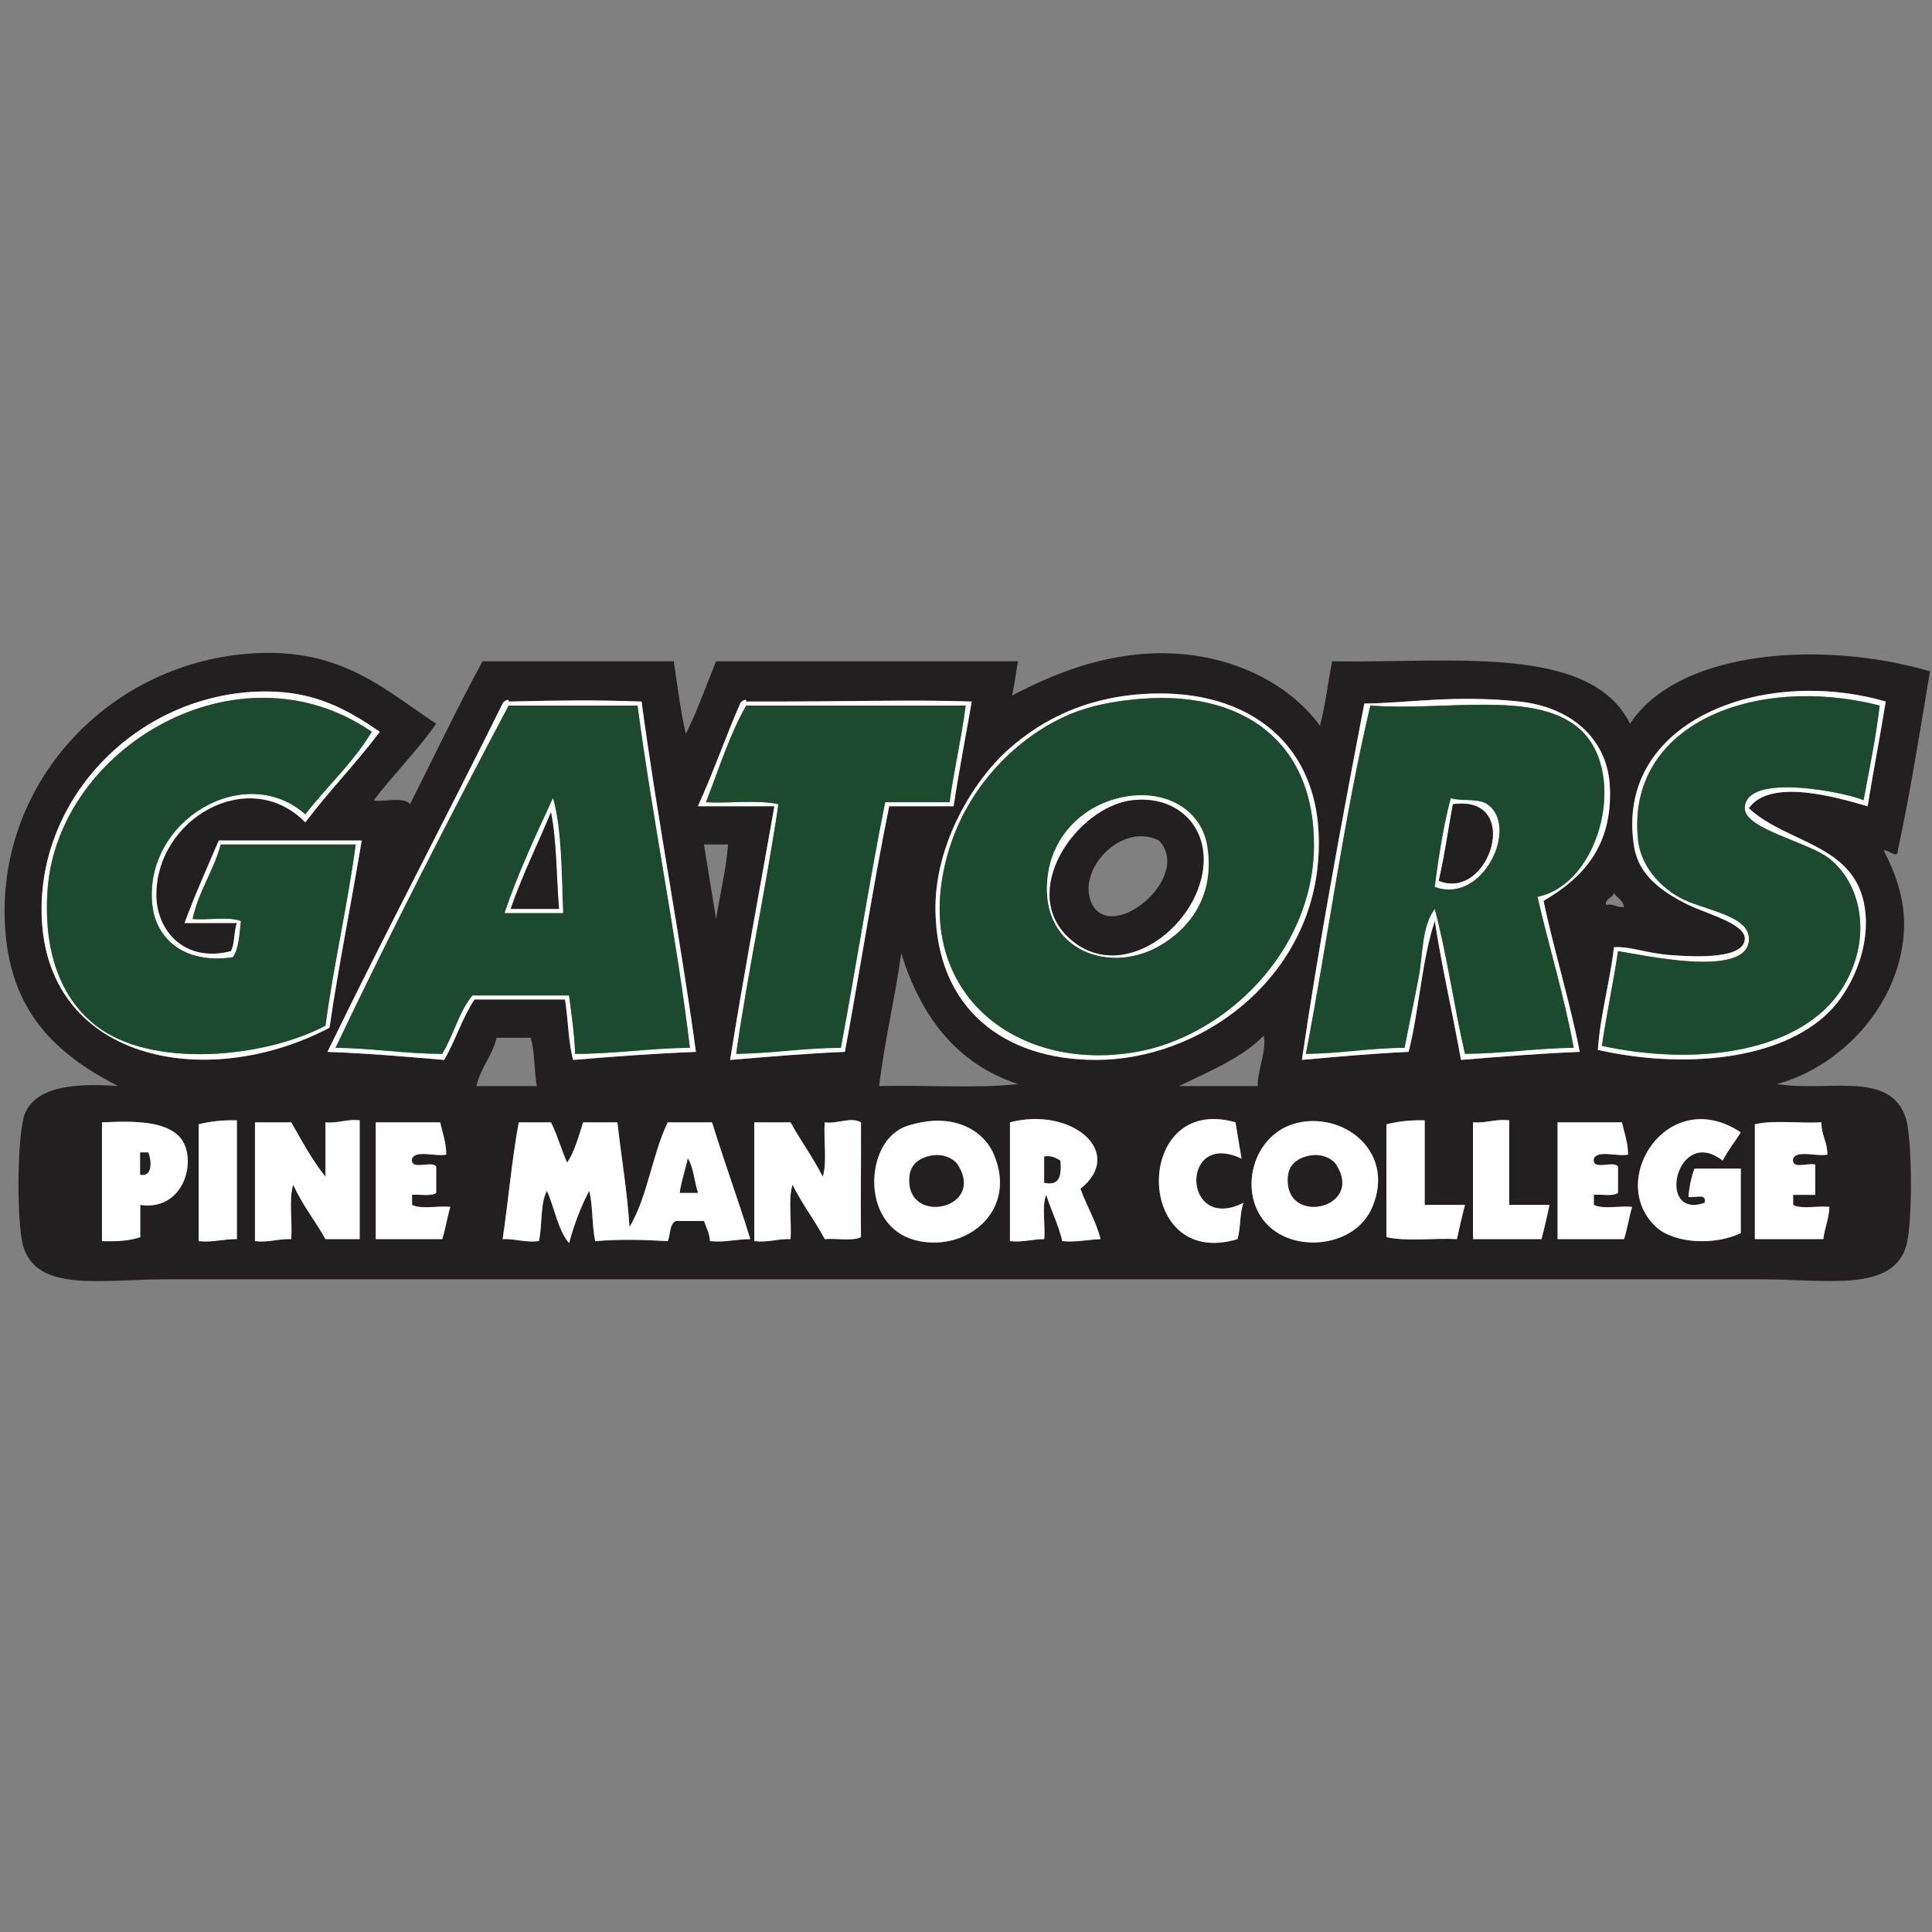 <?xml version="1.0" encoding="UTF-8"?>
<svg width="200px" height="200px" viewBox="0 0 200 200" version="1.1" xmlns="http://www.w3.org/2000/svg" xmlns:xlink="http://www.w3.org/1999/xlink">
    <rect x="0" y="0" width="200" height="200" fill="#808080" stroke="none"/>
    <!-- Generator: Sketch 51.3 (57544) - http://www.bohemiancoding.com/sketch -->
    <title>pine-manor</title>
    <desc>Created with Sketch.</desc>
    <defs></defs>
    <g id="pine-manor" stroke="none" stroke-width="1" fill="none" fill-rule="evenodd">
        <g id="pine-manor_BGL">
            <g id="pine-manor" transform="translate(0, 67)">
                <g id="g10" transform="translate(100.083, 32.979) scale(-1, 1) rotate(-180) translate(-100.083, -32.979) translate(0.165, 0.225)" fill-rule="nonzero">
                    <g id="g12" transform="translate(0.298, 0.099)">
                        <path d="M181.201,16.242 C181.201,12.281 181.201,8.321 181.201,4.361 C183.563,4.361 185.926,4.361 188.288,4.361 C188.42,5.548 188.87,6.419 188.913,7.696 C187.729,7.831 185.998,7.421 185.161,7.904 C185.161,8.251 185.161,8.599 185.161,8.946 C185.926,8.946 186.69,8.946 187.454,8.946 C187.454,9.988 187.454,11.031 187.454,12.073 C186.71,12.301 184.943,11.507 185.161,12.698 C185.555,13.624 187.626,12.87 188.705,13.115 C188.701,14.432 188.083,15.133 188.079,16.45 C185.846,16.324 183.09,16.715 181.201,16.242 Z M160.777,4.364 C163.07,4.364 165.363,4.364 167.656,4.364 C167.993,5.416 168.172,6.627 168.49,7.699 C167.236,7.835 165.436,7.424 164.529,7.907 C164.529,8.255 164.529,8.602 164.529,8.95 C165.356,9.026 166.528,8.758 167.031,9.158 C167.031,10.061 167.031,10.964 167.031,11.868 C166.61,12.559 164.301,11.361 164.529,12.701 C164.923,13.628 166.994,12.873 168.073,13.118 C168.063,14.428 167.672,15.358 167.447,16.453 C165.224,16.453 163.001,16.453 160.777,16.453 C160.777,12.42 160.777,8.394 160.777,4.364 Z M104.089,4.156 C105.486,4.01 106.376,4.371 107.633,4.364 C107.768,5.826 107.358,7.835 107.841,8.95 C108.361,7.315 109.092,5.892 109.509,4.156 C111.024,4.03 112.129,4.314 113.469,4.364 C112.973,6.299 112.02,7.778 111.385,9.575 C116.086,13.327 110.501,18.117 104.089,16.453 C104.089,12.354 104.089,8.255 104.089,4.156 Z M53.237,16.45 C52.523,12.579 52.165,8.354 51.57,4.361 C52.94,4.41 53.843,3.993 55.322,4.152 C55.692,5.797 55.441,8.063 56.155,9.363 C56.953,7.59 57.274,5.34 58.448,3.944 C58.974,5.919 59.672,7.722 60.533,9.363 C60.933,7.818 60.801,5.74 61.158,4.152 C63.841,4.367 65.952,4.304 68.662,4.152 C68.95,4.837 68.824,5.935 69.495,6.237 C70.468,6.237 71.441,6.237 72.414,6.237 C72.648,5.565 72.983,4.999 73.039,4.152 C74.644,4.007 75.749,4.361 77.208,4.361 C75.95,8.45 74.508,12.357 73.247,16.45 C71.719,16.45 70.19,16.45 68.662,16.45 C67.054,13.128 66.561,8.688 64.701,5.611 C64.46,9.4 63.851,12.821 63.451,16.45 C62.27,16.45 61.089,16.45 59.907,16.45 C59.421,14.991 59.041,13.426 58.24,12.281 C57.644,13.631 57.227,15.156 56.572,16.45 C55.461,16.45 54.349,16.45 53.237,16.45 Z M38.438,4.364 C40.731,4.364 43.024,4.364 45.317,4.364 C45.654,5.416 45.833,6.627 46.151,7.699 C44.897,7.835 43.097,7.424 42.19,7.907 C42.19,8.255 42.19,8.602 42.19,8.95 C43.017,9.026 44.189,8.758 44.691,9.158 C44.691,10.061 44.691,10.964 44.691,11.868 C44.271,12.559 41.962,11.361 42.19,12.701 C42.584,13.628 44.658,12.873 45.734,13.118 C45.724,14.428 45.333,15.358 45.108,16.453 C42.885,16.453 40.662,16.453 38.438,16.453 C38.438,12.42 38.438,8.394 38.438,4.364 Z M10.094,4.156 C11.6,4.109 12.983,4.185 14.055,4.572 C14.055,5.684 14.055,6.796 14.055,7.907 C17.79,7.345 19.467,10.898 18.849,13.535 C18.071,16.857 13.218,16.569 10.094,16.453 C10.094,12.354 10.094,8.255 10.094,4.156 Z M170.988,5.615 C172.867,3.891 177.065,3.692 179.742,4.989 C179.742,7.213 179.742,9.436 179.742,11.659 C178.144,11.659 176.546,11.659 174.948,11.659 C174.627,10.799 174.419,9.826 174.323,8.741 C174.941,8.596 176.288,9.178 175.99,8.116 C170.875,6.372 173.105,16.222 177.866,12.493 C178.409,13.548 179.13,14.425 179.742,15.411 C172.192,20.433 165.783,10.385 170.988,5.615 Z M152.023,16.45 C152.023,12.42 152.023,8.39 152.023,4.361 C154.385,4.361 156.748,4.361 159.11,4.361 C159.414,5.515 159.686,6.703 159.944,7.904 C158.554,7.904 157.165,7.904 155.775,7.904 C155.775,10.822 155.775,13.74 155.775,16.658 C154.293,16.821 153.449,16.344 152.023,16.45 Z M143.06,16.242 C143.06,12.351 143.06,8.46 143.06,4.569 C145.088,4.096 147.983,4.49 150.356,4.361 C150.614,5.562 150.885,6.749 151.189,7.904 C149.8,7.904 148.41,7.904 147.021,7.904 C147.021,10.822 147.021,13.74 147.021,16.658 C145.532,16.691 144.215,16.549 143.06,16.242 Z M132.642,4.572 C135.603,3.309 140.109,4.149 141.605,7.699 C143.94,13.244 138.941,17.38 134.101,16.453 C128.41,15.361 127.1,6.935 132.642,4.572 Z M127.639,4.364 C127.983,5.479 127.851,7.07 128.265,8.116 C121.906,4.936 121.664,15.739 128.056,12.701 C127.854,13.959 127.629,15.193 127.431,16.453 C116.807,19.497 116.854,1.092 127.639,4.364 Z M92.208,15.408 C88.983,12.959 88.996,5.267 94.71,4.152 C99.848,3.15 104.847,7.431 102.422,13.115 C101.31,15.722 98.366,17.125 94.918,16.45 C93.284,16.132 92.734,15.808 92.208,15.408 Z M84.916,16.45 C84.777,14.644 85.194,12.285 84.708,10.822 C83.709,12.811 82.432,14.521 81.373,16.45 C80.122,16.45 78.872,16.45 77.621,16.45 C77.621,12.351 77.621,8.251 77.621,4.152 C79.1,3.993 80.003,4.41 81.373,4.361 C81.512,6.167 81.095,8.526 81.581,9.988 C82.571,7.99 83.888,6.319 84.916,4.361 C86.131,4.467 87.792,4.126 88.668,4.569 C88.612,8.476 88.695,12.142 88.668,16.45 C87.56,17.059 86.28,16.255 84.916,16.45 Z M33.231,16.45 C33.231,14.574 33.231,12.698 33.231,10.822 C31.861,12.51 30.806,14.511 29.687,16.45 C28.437,16.45 27.186,16.45 25.935,16.45 C25.935,12.351 25.935,8.251 25.935,4.152 C27.414,3.993 28.318,4.41 29.687,4.361 C29.826,6.167 29.413,8.526 29.896,9.988 C30.822,7.927 32.162,6.28 33.231,4.361 C34.412,4.361 35.593,4.361 36.774,4.361 C36.774,8.46 36.774,12.559 36.774,16.658 C35.365,16.814 34.607,16.324 33.231,16.45 Z M20.099,16.242 C20.099,12.212 20.099,8.182 20.099,4.152 C21.641,4 22.644,4.387 24.06,4.361 C24.06,8.46 24.06,12.559 24.06,16.658 C22.567,16.691 21.251,16.549 20.099,16.242 Z M50.945,25.204 C50.488,23.299 49.29,22.134 48.86,20.202 C50.945,20.202 53.029,20.202 55.113,20.202 C54.832,21.797 54.892,23.729 54.488,25.204 C53.307,25.204 52.126,25.204 50.945,25.204 Z M121.595,20.202 C124.304,20.202 127.014,20.202 129.724,20.202 C129.747,21.985 130.69,23.957 130.349,25.413 C128.05,23.057 124.708,21.744 121.595,20.202 Z M90.541,20.202 C95.266,20.341 100.546,19.924 104.923,20.41 C98.511,22.544 94.855,27.434 92.834,33.955 C92.182,29.264 91.123,24.969 90.541,20.202 Z M165.777,38.961 C166.637,39.123 166.845,38.64 167.653,38.753 C167.56,39.494 166.898,39.666 166.61,40.212 C166.481,39.646 165.74,39.692 165.777,38.961 Z M73.661,37.502 C74.074,40.076 74.68,42.458 74.911,45.214 C74.078,45.214 73.244,45.214 72.41,45.214 L73.661,37.502 Z M166.197,51.047 C166.008,56.218 162.078,59.454 156.817,60.01 C150.058,60.725 145.016,59.825 140.771,59.801 C138.465,47.798 136.046,34.792 134.309,22.911 C137.935,23.246 141.578,23.563 145.356,23.745 C146.452,28.069 146.71,33.231 148.066,37.29 C148.827,32.354 149.919,27.752 150.776,22.911 C154.825,23.239 158.865,23.573 163.07,23.745 C162.002,29.138 160.457,34.055 159.318,39.375 C163.461,41.793 166.415,45.036 166.197,51.047 Z M76.787,60.01 C76.85,60.433 76.185,59.967 76.162,59.801 C74.64,56.324 73.363,52.599 71.785,49.171 C74.425,49.171 77.065,49.171 79.706,49.171 C78.164,40.43 76.539,31.775 75.12,22.911 C79.031,23.236 82.925,23.58 87.001,23.745 C88.566,32.185 89.899,40.854 91.586,49.171 C93.81,49.171 96.033,49.171 98.256,49.171 C98.809,52.857 99.51,56.394 100.132,60.01 C93.773,60.232 86.62,59.974 76.787,60.01 Z M52.195,60.01 C52.258,60.433 51.593,59.967 51.57,59.801 C45.595,47.715 39.345,35.904 33.439,23.745 C37.595,23.593 41.558,23.252 45.525,22.911 C46.667,24.897 47.408,27.279 48.652,29.165 C51.778,29.165 54.905,29.165 58.031,29.165 C58.356,27.127 58.372,24.781 58.865,22.911 C63.031,23.262 67.236,23.573 71.58,23.745 C69.896,36.023 67.616,47.709 65.952,60.01 C60.321,60.189 58.422,60.136 52.195,60.01 Z M168.695,45.002 C169.168,42.028 171.553,40.311 174.323,38.958 C176.294,37.995 180.248,37.009 180.159,35.414 C180.046,33.383 175.315,33.555 172.655,33.747 C169.777,33.955 168.503,34.66 166.61,34.581 C166.19,30.902 165.224,27.772 164.943,23.95 C173.724,21.959 183.851,22.825 188.91,27.911 C191.08,30.091 192.959,34.035 192.662,37.916 C192.096,45.28 184.725,45.128 180.572,48.963 C182.782,52.132 189.734,50.081 192.87,49.171 C193.459,52.821 194.157,56.361 194.746,60.01 C181.942,63.725 166.634,57.942 168.695,45.002 Z M103.881,55.007 C100.298,51.792 96.268,45.224 96.377,38.336 C96.539,28.195 103.49,22.885 113.049,22.915 C123.722,22.945 134.898,31.011 135.974,43.338 C136.979,54.872 129.548,60.986 119.302,60.844 C112.321,60.748 107.401,58.167 103.881,55.007 Z M27.186,61.052 C14.491,61.128 3.749,50.763 3.844,38.336 C3.964,22.908 20.754,19.474 33.648,26.246 C34.62,32.847 35.904,39.133 36.983,45.628 C32.05,45.628 27.117,45.628 22.187,45.628 C20.989,42.799 19.725,40.03 18.644,37.082 C20.45,37.082 22.256,37.082 24.063,37.082 C23.739,36.225 23.864,34.921 23.438,34.164 C18.508,32.926 15.801,36.41 15.725,39.792 C15.543,47.838 25.31,53.469 31.146,47.504 C33.595,50.753 36.417,53.628 38.859,56.883 C35.57,59.127 32.281,61.022 27.186,61.052 Z M44.691,57.717 C42.723,54.892 40.308,52.516 38.23,49.797 C38.825,49.529 41.386,50.25 41.982,49.38 C44.473,54.323 46.868,59.358 49.486,64.175 C56.086,64.175 62.687,64.175 69.284,64.175 C69.674,61.648 69.975,59.031 70.534,56.672 C71.729,59.021 72.632,61.661 73.661,64.175 C84.083,64.175 94.501,64.175 104.923,64.175 C104.705,63.004 104.569,61.75 104.298,60.632 C108.251,62.696 113.648,65.045 119.927,65.012 C127.156,64.973 133.069,61.767 136.182,57.509 C136.738,59.593 137.002,61.969 137.433,64.179 C149.644,63.954 164.159,66.035 168.278,57.717 C173.383,65.476 188.443,66.349 199.332,63.136 C198.28,56.893 197.294,50.587 195.997,44.589 C195.967,43.633 195.06,44.725 194.538,44.589 C195.49,42.776 196.88,39.646 196.622,36.043 C196.063,28.258 189.84,22.114 183.49,20.414 C188.771,19.553 195.222,21.889 196.83,16.87 C197.495,14.786 197.565,5.806 196.83,3.53 C195.328,-1.132 188.562,0.195 182.035,0.195 C127.371,0.195 71.669,0.195 16.556,0.195 C10.008,0.195 3.477,-1.161 1.969,3.53 C1.231,5.816 1.257,15.514 2.177,17.492 C3.471,20.285 7.663,20.506 11.765,20.202 C5.112,23.616 0.728,28.007 0.093,36.251 C-1.082,51.487 10.865,64.202 25.935,65.012 C34.945,65.495 39.309,61.264 44.691,57.717 Z" id="path16" fill="#231F20"></path>
                        <path d="M4.47,40.629 C4.05,35.07 5.307,29.711 9.472,26.458 C15.143,22.028 26.759,23.054 33.231,26.458 C34.091,32.893 35.497,38.782 36.357,45.214 C31.702,45.214 27.047,45.214 22.392,45.214 C21.628,42.438 20.112,40.407 19.474,37.502 C21.072,37.366 23.222,37.777 24.476,37.294 C24.318,35.924 24.275,34.442 23.643,33.542 C18.369,32.781 15.656,35.656 15.305,38.961 C14.382,47.712 24.88,53.869 31.146,48.337 C33.386,51.236 36.093,53.671 38.025,56.883 C24.182,66.359 5.578,55.232 4.47,40.629 Z M38.855,56.883 C36.414,53.628 33.591,50.753 31.143,47.504 C25.304,53.472 15.54,47.838 15.722,39.792 C15.798,36.414 18.505,32.926 23.434,34.164 C23.861,34.918 23.735,36.225 24.06,37.082 C22.253,37.082 20.447,37.082 18.64,37.082 C19.722,40.03 20.983,42.796 22.184,45.628 C27.117,45.628 32.05,45.628 36.979,45.628 C35.904,39.133 34.617,32.844 33.644,26.246 C20.751,19.471 3.96,22.905 3.841,38.336 C3.745,50.763 14.488,61.128 27.183,61.052 C32.281,61.022 35.57,59.127 38.855,56.883 Z" id="path18" fill="#FFFFFF"></path>
                        <path d="M109.509,58.342 C104.543,55.974 99.557,51.054 97.628,44.169 C93.701,30.16 104.526,21.492 117.218,23.745 C126.22,25.343 135.451,33.978 135.557,45.002 C135.659,55.722 128.281,61.443 116.801,60.215 C113.697,59.884 111.53,59.305 109.509,58.342 Z M119.302,60.844 C129.552,60.983 136.979,54.872 135.974,43.338 C134.898,31.011 123.719,22.945 113.049,22.915 C103.49,22.888 96.539,28.199 96.377,38.336 C96.265,45.224 100.294,51.792 103.881,55.007 C107.401,58.167 112.321,60.748 119.302,60.844 Z" id="path20" fill="#FFFFFF"></path>
                        <path d="M169.112,45.628 C169.386,43.153 171.146,41.026 173.28,39.792 C175.755,38.362 180.87,37.965 180.576,35.206 C180.159,31.312 169.221,33.883 167.027,34.164 C166.534,30.835 165.853,27.696 165.36,24.367 C175.639,22.154 186.045,23.881 190.16,30.203 C193.27,34.978 192.526,40.867 188.91,43.752 C186.759,45.466 180.152,46.799 180.155,48.963 C180.162,52.774 190.789,50.564 192.45,49.797 C193.045,53.022 193.714,56.175 194.117,59.593 C181.168,62.908 167.775,57.641 169.112,45.628 Z M194.746,60.01 C194.157,56.361 193.459,52.821 192.87,49.171 C189.734,50.081 182.786,52.132 180.572,48.963 C184.721,45.132 192.096,45.28 192.662,37.916 C192.959,34.035 191.08,30.094 188.91,27.911 C183.854,22.829 173.727,21.962 164.946,23.954 C165.227,27.772 166.194,30.902 166.614,34.584 C168.506,34.663 169.777,33.959 172.658,33.75 C175.315,33.558 180.046,33.386 180.162,35.418 C180.251,37.012 176.298,37.998 174.326,38.961 C171.557,40.314 169.175,42.031 168.698,45.006 C166.634,57.942 181.942,63.725 194.746,60.01 Z" id="path22" fill="#FFFFFF"></path>
                        <path d="M38.022,56.883 C36.093,53.671 33.386,51.239 31.143,48.337 C24.88,53.869 14.382,47.709 15.305,38.958 C15.653,35.653 18.369,32.781 23.643,33.538 C24.275,34.435 24.318,35.921 24.476,37.29 C23.222,37.773 21.075,37.363 19.474,37.499 C20.112,40.404 21.624,42.432 22.392,45.211 C27.047,45.211 31.702,45.211 36.357,45.211 C35.497,38.776 34.091,32.887 33.231,26.455 C26.759,23.05 15.143,22.025 9.472,26.455 C5.304,29.707 4.046,35.07 4.47,40.629 C5.578,55.232 24.182,66.359 38.022,56.883" id="path24" fill="#1D4A2E"></path>
                        <path d="M108.05,42.293 C106.839,34.581 113.982,31.715 119.305,34.581 C121.849,35.95 125.419,39.14 124.516,45.002 C123.957,48.625 120.533,50.796 116.387,50.213 C112.086,49.608 108.708,46.485 108.05,42.293 Z M116.801,60.218 C128.281,61.446 135.663,55.725 135.557,45.006 C135.451,33.982 126.22,25.347 117.218,23.749 C104.526,21.495 93.701,30.164 97.628,44.172 C99.557,51.054 104.543,55.977 109.509,58.346 C111.53,59.305 113.697,59.884 116.801,60.218 Z" id="path26" fill="#1D4A2E"></path>
                        <path d="M194.121,59.593 C193.717,56.175 193.049,53.022 192.453,49.797 C190.792,50.564 180.165,52.771 180.159,48.963 C180.155,46.799 186.759,45.469 188.913,43.752 C192.529,40.87 193.274,34.981 190.164,30.203 C186.048,23.881 175.643,22.154 165.363,24.367 C165.856,27.696 166.538,30.835 167.031,34.164 C169.224,33.883 180.162,31.312 180.579,35.206 C180.873,37.965 175.758,38.359 173.284,39.792 C171.15,41.026 169.39,43.153 169.115,45.628 C167.775,57.641 181.168,62.908 194.121,59.593" id="path28" fill="#1D4A2E"></path>
                        <path d="M52.195,59.593 C46.035,47.967 40.013,36.205 34.273,24.162 C38.134,24.132 41.436,23.543 45.32,23.537 C46.478,25.436 47.054,27.917 48.447,29.581 C51.782,29.581 55.117,29.581 58.452,29.581 C58.696,27.606 59.011,25.694 59.077,23.537 C63.239,23.54 66.816,24.136 70.958,24.162 C69.601,35.59 67.11,47.686 65.538,59.593 C61.085,59.593 56.642,59.593 52.195,59.593 Z M65.949,60.01 C67.61,47.709 69.892,36.026 71.577,23.745 C67.236,23.573 63.027,23.262 58.862,22.911 C58.369,24.781 58.352,27.127 58.028,29.165 C54.902,29.165 51.775,29.165 48.648,29.165 C47.404,27.282 46.663,24.897 45.522,22.911 C41.555,23.252 37.591,23.593 33.436,23.745 C39.342,35.901 45.591,47.712 51.567,59.801 C51.59,59.967 52.255,60.433 52.192,60.01 C58.422,60.136 60.321,60.189 65.949,60.01 Z" id="path30" fill="#FFFFFF"></path>
                        <path d="M76.787,59.593 C75.06,56.596 73.949,52.983 72.619,49.588 C75.05,49.449 78.038,49.866 80.122,49.38 C78.822,40.605 77.009,32.347 75.745,23.537 C79.51,23.593 82.773,24.152 86.584,24.162 C88.165,32.582 89.499,41.254 91.17,49.588 C93.393,49.588 95.616,49.588 97.84,49.588 C98.303,53.016 99.06,56.149 99.507,59.593 C91.931,59.593 84.361,59.593 76.787,59.593 Z M100.129,60.01 C99.507,56.394 98.806,52.86 98.253,49.171 C96.03,49.171 93.806,49.171 91.583,49.171 C89.899,40.854 88.562,32.185 86.998,23.745 C82.925,23.58 79.031,23.236 75.117,22.911 C76.536,31.775 78.16,40.43 79.702,49.171 C77.062,49.171 74.422,49.171 71.782,49.171 C73.356,52.599 74.634,56.321 76.159,59.801 C76.182,59.967 76.847,60.433 76.784,60.01 C86.62,59.974 93.773,60.232 100.129,60.01 Z" id="path32" fill="#FFFFFF"></path>
                        <path d="M162.653,57.509 C157.932,61.082 149.247,59.034 141.396,59.593 C138.677,48.073 137.012,35.494 134.726,23.537 C138.303,23.57 141.337,24.152 144.94,24.162 C145.366,26.438 145.942,28.999 146.399,31.457 C146.865,33.975 146.7,36.715 148.066,38.544 C149.34,33.773 150.051,28.44 151.193,23.54 C155.13,23.563 158.524,24.129 162.448,24.165 C161.449,29.624 159.907,34.544 158.696,39.795 C165.373,41.138 168.258,53.267 162.653,57.509 Z M159.318,39.378 C160.457,34.055 162.002,29.138 163.07,23.749 C158.865,23.577 154.825,23.242 150.776,22.915 C149.919,27.755 148.827,32.357 148.066,37.294 C146.71,33.231 146.452,28.069 145.356,23.749 C141.578,23.567 137.935,23.249 134.309,22.915 C136.046,34.792 138.465,47.798 140.771,59.805 C145.016,59.828 150.061,60.728 156.817,60.013 C162.078,59.457 166.008,56.222 166.197,51.05 C166.415,45.036 163.461,41.793 159.318,39.378 Z" id="path34" fill="#FFFFFF"></path>
                        <path d="M51.778,38.127 C53.793,38.127 55.808,38.127 57.823,38.127 C57.687,41.476 57.717,46.766 56.781,50.008 C55.014,46.144 53.198,42.333 51.778,38.127 Z M65.532,59.593 C67.103,47.686 69.595,35.59 70.951,24.162 C66.809,24.136 63.236,23.54 59.07,23.537 C59.004,25.691 58.693,27.603 58.445,29.581 C55.11,29.581 51.775,29.581 48.44,29.581 C47.047,27.917 46.471,25.439 45.313,23.537 C41.429,23.543 38.127,24.132 34.266,24.162 C40.007,36.205 46.028,47.967 52.189,59.593 C56.642,59.593 61.085,59.593 65.532,59.593 Z" id="path36" fill="#1D4A2E"></path>
                        <path d="M99.504,59.593 C99.057,56.149 98.299,53.016 97.836,49.588 C95.613,49.588 93.39,49.588 91.166,49.588 C89.495,41.254 88.165,32.582 86.581,24.162 C82.769,24.152 79.507,23.593 75.742,23.537 C77.006,32.347 78.819,40.609 80.119,49.38 C78.035,49.866 75.047,49.449 72.615,49.588 C73.945,52.983 75.057,56.596 76.784,59.593 C84.361,59.593 91.931,59.593 99.504,59.593" id="path38" fill="#1D4A2E"></path>
                        <path d="M153.482,49.38 C152.553,50.012 150.657,49.641 149.73,50.005 C148.969,47.156 148.5,44.013 148.063,40.834 C153.052,38.974 156.834,47.1 153.482,49.38 Z M158.693,39.795 C159.901,34.544 161.443,29.624 162.445,24.165 C158.521,24.129 155.127,23.563 151.189,23.54 C150.048,28.443 149.337,33.777 148.063,38.544 C146.7,36.715 146.862,33.978 146.395,31.457 C145.939,29.002 145.363,26.438 144.936,24.162 C141.333,24.152 138.303,23.57 134.723,23.537 C137.009,35.49 138.673,48.069 141.393,59.593 C149.244,59.034 157.932,61.082 162.65,57.509 C168.258,53.267 165.373,41.138 158.693,39.795 Z" id="path40" fill="#1D4A2E"></path>
                        <path d="M110.342,35.418 C116.126,30.359 124.758,37.704 124.099,44.38 C123.749,47.927 120.708,50.23 116.804,49.8 C110.974,49.151 104.834,40.232 110.342,35.418 Z M116.384,50.213 C120.529,50.799 123.954,48.625 124.513,45.002 C125.416,39.14 121.849,35.954 119.302,34.581 C113.978,31.715 106.835,34.581 108.046,42.293 C108.708,46.485 112.086,49.608 116.384,50.213 Z" id="path42" fill="#FFFFFF"></path>
                        <path d="M52.404,38.544 C54.071,38.544 55.739,38.544 57.406,38.544 C57.125,41.876 57.178,45.538 56.572,48.549 C55.193,45.201 53.608,42.061 52.404,38.544 Z M56.781,50.005 C57.717,46.766 57.687,41.472 57.823,38.124 C55.808,38.124 53.793,38.124 51.778,38.124 C53.198,42.333 55.014,46.144 56.781,50.005 Z" id="path44" fill="#FFFFFF"></path>
                        <path d="M112.632,38.961 C114.779,35.031 123.031,41.879 119.51,45.631 C115.467,47.623 110.799,42.319 112.632,38.961 Z M116.801,49.797 C120.705,50.23 123.745,47.924 124.096,44.377 C124.758,37.701 116.122,30.356 110.339,35.414 C104.834,40.232 110.974,49.151 116.801,49.797 Z" id="path46" fill="#231F20"></path>
                        <path d="M149.939,49.38 C149.449,46.743 149.075,43.99 148.48,41.459 C153.74,39.299 157.208,50.395 149.939,49.38 Z M148.063,40.837 C148.5,44.013 148.966,47.156 149.73,50.008 C150.657,49.648 152.553,50.015 153.482,49.383 C156.834,47.1 153.052,38.974 148.063,40.837 Z" id="path48" fill="#FFFFFF"></path>
                        <path d="M148.48,41.459 C149.075,43.99 149.449,46.743 149.939,49.38 C157.208,50.395 153.74,39.299 148.48,41.459" id="path50" fill="#231F20"></path>
                        <path d="M56.572,48.546 C57.178,45.538 57.125,41.876 57.406,38.541 C55.739,38.541 54.071,38.541 52.404,38.541 C53.608,42.061 55.193,45.201 56.572,48.546" id="path52" fill="#231F20"></path>
                        <path d="M24.06,16.658 C24.06,12.559 24.06,8.46 24.06,4.361 C22.647,4.387 21.641,4 20.099,4.152 C20.099,8.182 20.099,12.212 20.099,16.242 C21.251,16.549 22.567,16.691 24.06,16.658" id="path66" fill="#FFFFFF"></path>
                        <path d="M36.771,16.658 C36.771,12.559 36.771,8.46 36.771,4.361 C35.59,4.361 34.409,4.361 33.227,4.361 C32.159,6.28 30.819,7.927 29.892,9.988 C29.409,8.526 29.823,6.17 29.684,4.361 C28.314,4.41 27.411,3.993 25.932,4.152 C25.932,8.251 25.932,12.351 25.932,16.45 C27.183,16.45 28.433,16.45 29.684,16.45 C30.802,14.511 31.858,12.51 33.227,10.822 C33.227,12.698 33.227,14.574 33.227,16.45 C34.607,16.324 35.365,16.814 36.771,16.658" id="path68" fill="#FFFFFF"></path>
                        <path d="M88.665,16.45 C88.691,12.142 88.609,8.476 88.665,4.569 C87.788,4.126 86.127,4.467 84.913,4.361 C83.884,6.319 82.567,7.99 81.578,9.988 C81.095,8.526 81.509,6.17 81.37,4.361 C80,4.41 79.097,3.993 77.618,4.152 C77.618,8.251 77.618,12.351 77.618,16.45 C78.868,16.45 80.119,16.45 81.37,16.45 C82.428,14.521 83.706,12.811 84.705,10.822 C85.188,12.281 84.774,14.64 84.913,16.45 C86.28,16.255 87.56,17.059 88.665,16.45" id="path70" fill="#FFFFFF"></path>
                        <path d="M93.667,10.409 C93.667,5.81 101.578,7.553 98.67,12.076 C98.342,12.586 97.184,13.396 95.543,12.91 C93.754,12.377 93.667,11.117 93.667,10.409 Z M94.918,16.45 C98.366,17.125 101.31,15.722 102.422,13.115 C104.847,7.434 99.848,3.153 94.71,4.152 C88.996,5.267 88.983,12.959 92.208,15.408 C92.734,15.808 93.284,16.132 94.918,16.45 Z" id="path72" fill="#FFFFFF"></path>
                        <path d="M127.431,16.45 C127.633,15.193 127.854,13.959 128.056,12.698 C121.664,15.739 121.906,4.933 128.265,8.112 C127.854,7.067 127.987,5.476 127.639,4.361 C116.854,1.092 116.807,19.497 127.431,16.45" id="path74" fill="#FFFFFF"></path>
                        <path d="M132.85,10.409 C132.85,5.8 140.734,7.577 137.853,12.076 C137.525,12.586 136.367,13.396 134.726,12.91 C132.933,12.377 132.85,11.117 132.85,10.409 Z M134.101,16.45 C138.941,17.376 143.94,13.244 141.605,7.696 C140.109,4.146 135.606,3.305 132.642,4.569 C127.1,6.935 128.41,15.361 134.101,16.45 Z" id="path76" fill="#FFFFFF"></path>
                        <path d="M147.021,16.658 C147.021,13.74 147.021,10.822 147.021,7.904 C148.41,7.904 149.8,7.904 151.189,7.904 C150.885,6.749 150.614,5.562 150.356,4.361 C147.983,4.49 145.088,4.096 143.06,4.569 C143.06,8.46 143.06,12.351 143.06,16.242 C144.215,16.549 145.532,16.691 147.021,16.658" id="path78" fill="#FFFFFF"></path>
                        <path d="M155.775,16.658 C155.775,13.74 155.775,10.822 155.775,7.904 C157.165,7.904 158.554,7.904 159.944,7.904 C159.686,6.703 159.414,5.515 159.11,4.361 C156.748,4.361 154.385,4.361 152.023,4.361 C152.023,8.39 152.023,12.42 152.023,16.45 C153.449,16.344 154.293,16.821 155.775,16.658" id="path80" fill="#FFFFFF"></path>
                        <path d="M179.742,15.408 C179.13,14.422 178.409,13.545 177.866,12.49 C173.105,16.222 170.875,6.369 175.99,8.112 C176.288,9.175 174.941,8.592 174.323,8.738 C174.419,9.823 174.627,10.796 174.948,11.656 C176.546,11.656 178.144,11.656 179.742,11.656 C179.742,9.433 179.742,7.209 179.742,4.986 C177.065,3.689 172.87,3.888 170.988,5.611 C165.783,10.385 172.192,20.433 179.742,15.408" id="path82" fill="#FFFFFF"></path>
                        <path d="M14.055,11.034 C15.391,10.789 15.193,12.546 14.888,13.327 C14.61,13.327 14.333,13.327 14.055,13.327 C14.055,12.559 14.055,11.798 14.055,11.034 Z M10.094,16.45 C13.214,16.566 18.068,16.854 18.849,13.532 C19.467,10.895 17.79,7.342 14.055,7.904 C14.055,6.792 14.055,5.681 14.055,4.569 C12.983,4.182 11.603,4.103 10.094,4.152 C10.094,8.255 10.094,12.354 10.094,16.45 Z" id="path84" fill="#FFFFFF"></path>
                        <path d="M38.438,16.45 C40.662,16.45 42.885,16.45 45.108,16.45 C45.333,15.355 45.724,14.425 45.734,13.115 C44.658,12.87 42.584,13.624 42.19,12.698 C41.962,11.358 44.271,12.556 44.691,11.864 C44.691,10.961 44.691,10.058 44.691,9.155 C44.189,8.754 43.017,9.022 42.19,8.946 C42.19,8.599 42.19,8.251 42.19,7.904 C43.097,7.421 44.897,7.831 46.151,7.696 C45.833,6.624 45.654,5.413 45.317,4.361 C43.024,4.361 40.731,4.361 38.438,4.361 C38.438,8.394 38.438,12.42 38.438,16.45" id="path86" fill="#FFFFFF"></path>
                        <path d="M69.909,9.158 C70.534,9.158 71.16,9.158 71.785,9.158 C71.401,10.303 71.332,11.762 70.743,12.701 C70.488,11.497 70.094,10.432 69.909,9.158 Z M56.572,16.45 C57.227,15.16 57.644,13.631 58.24,12.281 C59.041,13.426 59.421,14.991 59.907,16.45 C61.089,16.45 62.27,16.45 63.451,16.45 C63.851,12.821 64.46,9.4 64.701,5.611 C66.561,8.685 67.05,13.125 68.662,16.45 C70.19,16.45 71.719,16.45 73.247,16.45 C74.505,12.361 75.947,8.453 77.208,4.361 C75.749,4.361 74.644,4.007 73.039,4.152 C72.983,4.999 72.645,5.565 72.414,6.237 C71.441,6.237 70.468,6.237 69.495,6.237 C68.827,5.932 68.95,4.837 68.662,4.152 C65.955,4.304 63.841,4.367 61.158,4.152 C60.801,5.74 60.933,7.818 60.533,9.363 C59.672,7.722 58.974,5.919 58.448,3.944 C57.274,5.34 56.953,7.59 56.155,9.363 C55.441,8.066 55.692,5.8 55.322,4.152 C53.843,3.993 52.94,4.41 51.57,4.361 C52.165,8.351 52.523,12.579 53.237,16.45 C54.349,16.45 55.461,16.45 56.572,16.45 Z" id="path88" fill="#FFFFFF"></path>
                        <path d="M107.633,10.2 C109.317,9.836 109.406,11.067 109.3,12.493 C108.844,12.731 108.45,13.032 107.633,12.91 C107.633,12.007 107.633,11.103 107.633,10.2 Z M104.089,16.45 C110.501,18.114 116.086,13.327 111.385,9.572 C112.02,7.775 112.973,6.296 113.469,4.361 C112.129,4.311 111.024,4.026 109.509,4.152 C109.092,5.889 108.361,7.312 107.841,8.946 C107.358,7.831 107.768,5.823 107.633,4.361 C106.376,4.367 105.489,4.007 104.089,4.152 C104.089,8.255 104.089,12.354 104.089,16.45 Z" id="path90" fill="#FFFFFF"></path>
                        <path d="M160.777,16.45 C163.001,16.45 165.224,16.45 167.447,16.45 C167.672,15.355 168.063,14.425 168.073,13.115 C166.998,12.87 164.923,13.624 164.529,12.698 C164.301,11.358 166.61,12.556 167.031,11.864 C167.031,10.961 167.031,10.058 167.031,9.155 C166.528,8.754 165.356,9.022 164.529,8.946 C164.529,8.599 164.529,8.251 164.529,7.904 C165.436,7.421 167.236,7.831 168.49,7.696 C168.172,6.624 167.993,5.413 167.656,4.361 C165.363,4.361 163.07,4.361 160.777,4.361 C160.777,8.394 160.777,12.42 160.777,16.45" id="path92" fill="#FFFFFF"></path>
                        <path d="M188.079,16.45 C188.083,15.133 188.701,14.432 188.705,13.115 C187.629,12.87 185.558,13.624 185.161,12.698 C184.943,11.507 186.71,12.301 187.454,12.073 C187.454,11.031 187.454,9.988 187.454,8.946 C186.69,8.946 185.926,8.946 185.161,8.946 C185.161,8.599 185.161,8.251 185.161,7.904 C185.998,7.421 187.729,7.831 188.913,7.696 C188.87,6.419 188.42,5.548 188.288,4.361 C185.926,4.361 183.563,4.361 181.201,4.361 C181.201,8.321 181.201,12.281 181.201,16.242 C183.09,16.715 185.846,16.324 188.079,16.45" id="path94" fill="#FFFFFF"></path>
                        <path d="M14.055,13.327 C14.333,13.327 14.61,13.327 14.888,13.327 C15.193,12.546 15.391,10.789 14.055,11.034 C14.055,11.798 14.055,12.559 14.055,13.327" id="path96" fill="#231F20"></path>
                        <path d="M95.543,12.907 C97.184,13.393 98.342,12.582 98.67,12.073 C101.578,7.55 93.667,5.81 93.667,10.405 C93.667,11.117 93.754,12.377 95.543,12.907" id="path98" fill="#231F20"></path>
                        <path d="M134.726,12.907 C136.364,13.393 137.525,12.582 137.853,12.073 C140.738,7.573 132.85,5.797 132.85,10.405 C132.85,11.117 132.933,12.377 134.726,12.907" id="path100" fill="#231F20"></path>
                        <path d="M107.633,12.907 C108.45,13.029 108.844,12.728 109.3,12.49 C109.406,11.064 109.32,9.833 107.633,10.197 C107.633,11.103 107.633,12.007 107.633,12.907" id="path102" fill="#231F20"></path>
                        <path d="M70.743,12.701 C71.332,11.762 71.401,10.303 71.785,9.158 C71.16,9.158 70.534,9.158 69.909,9.158 C70.094,10.432 70.488,11.497 70.743,12.701" id="path104" fill="#231F20"></path>
                    </g>
                </g>
            </g>
        </g>
    </g>
</svg>